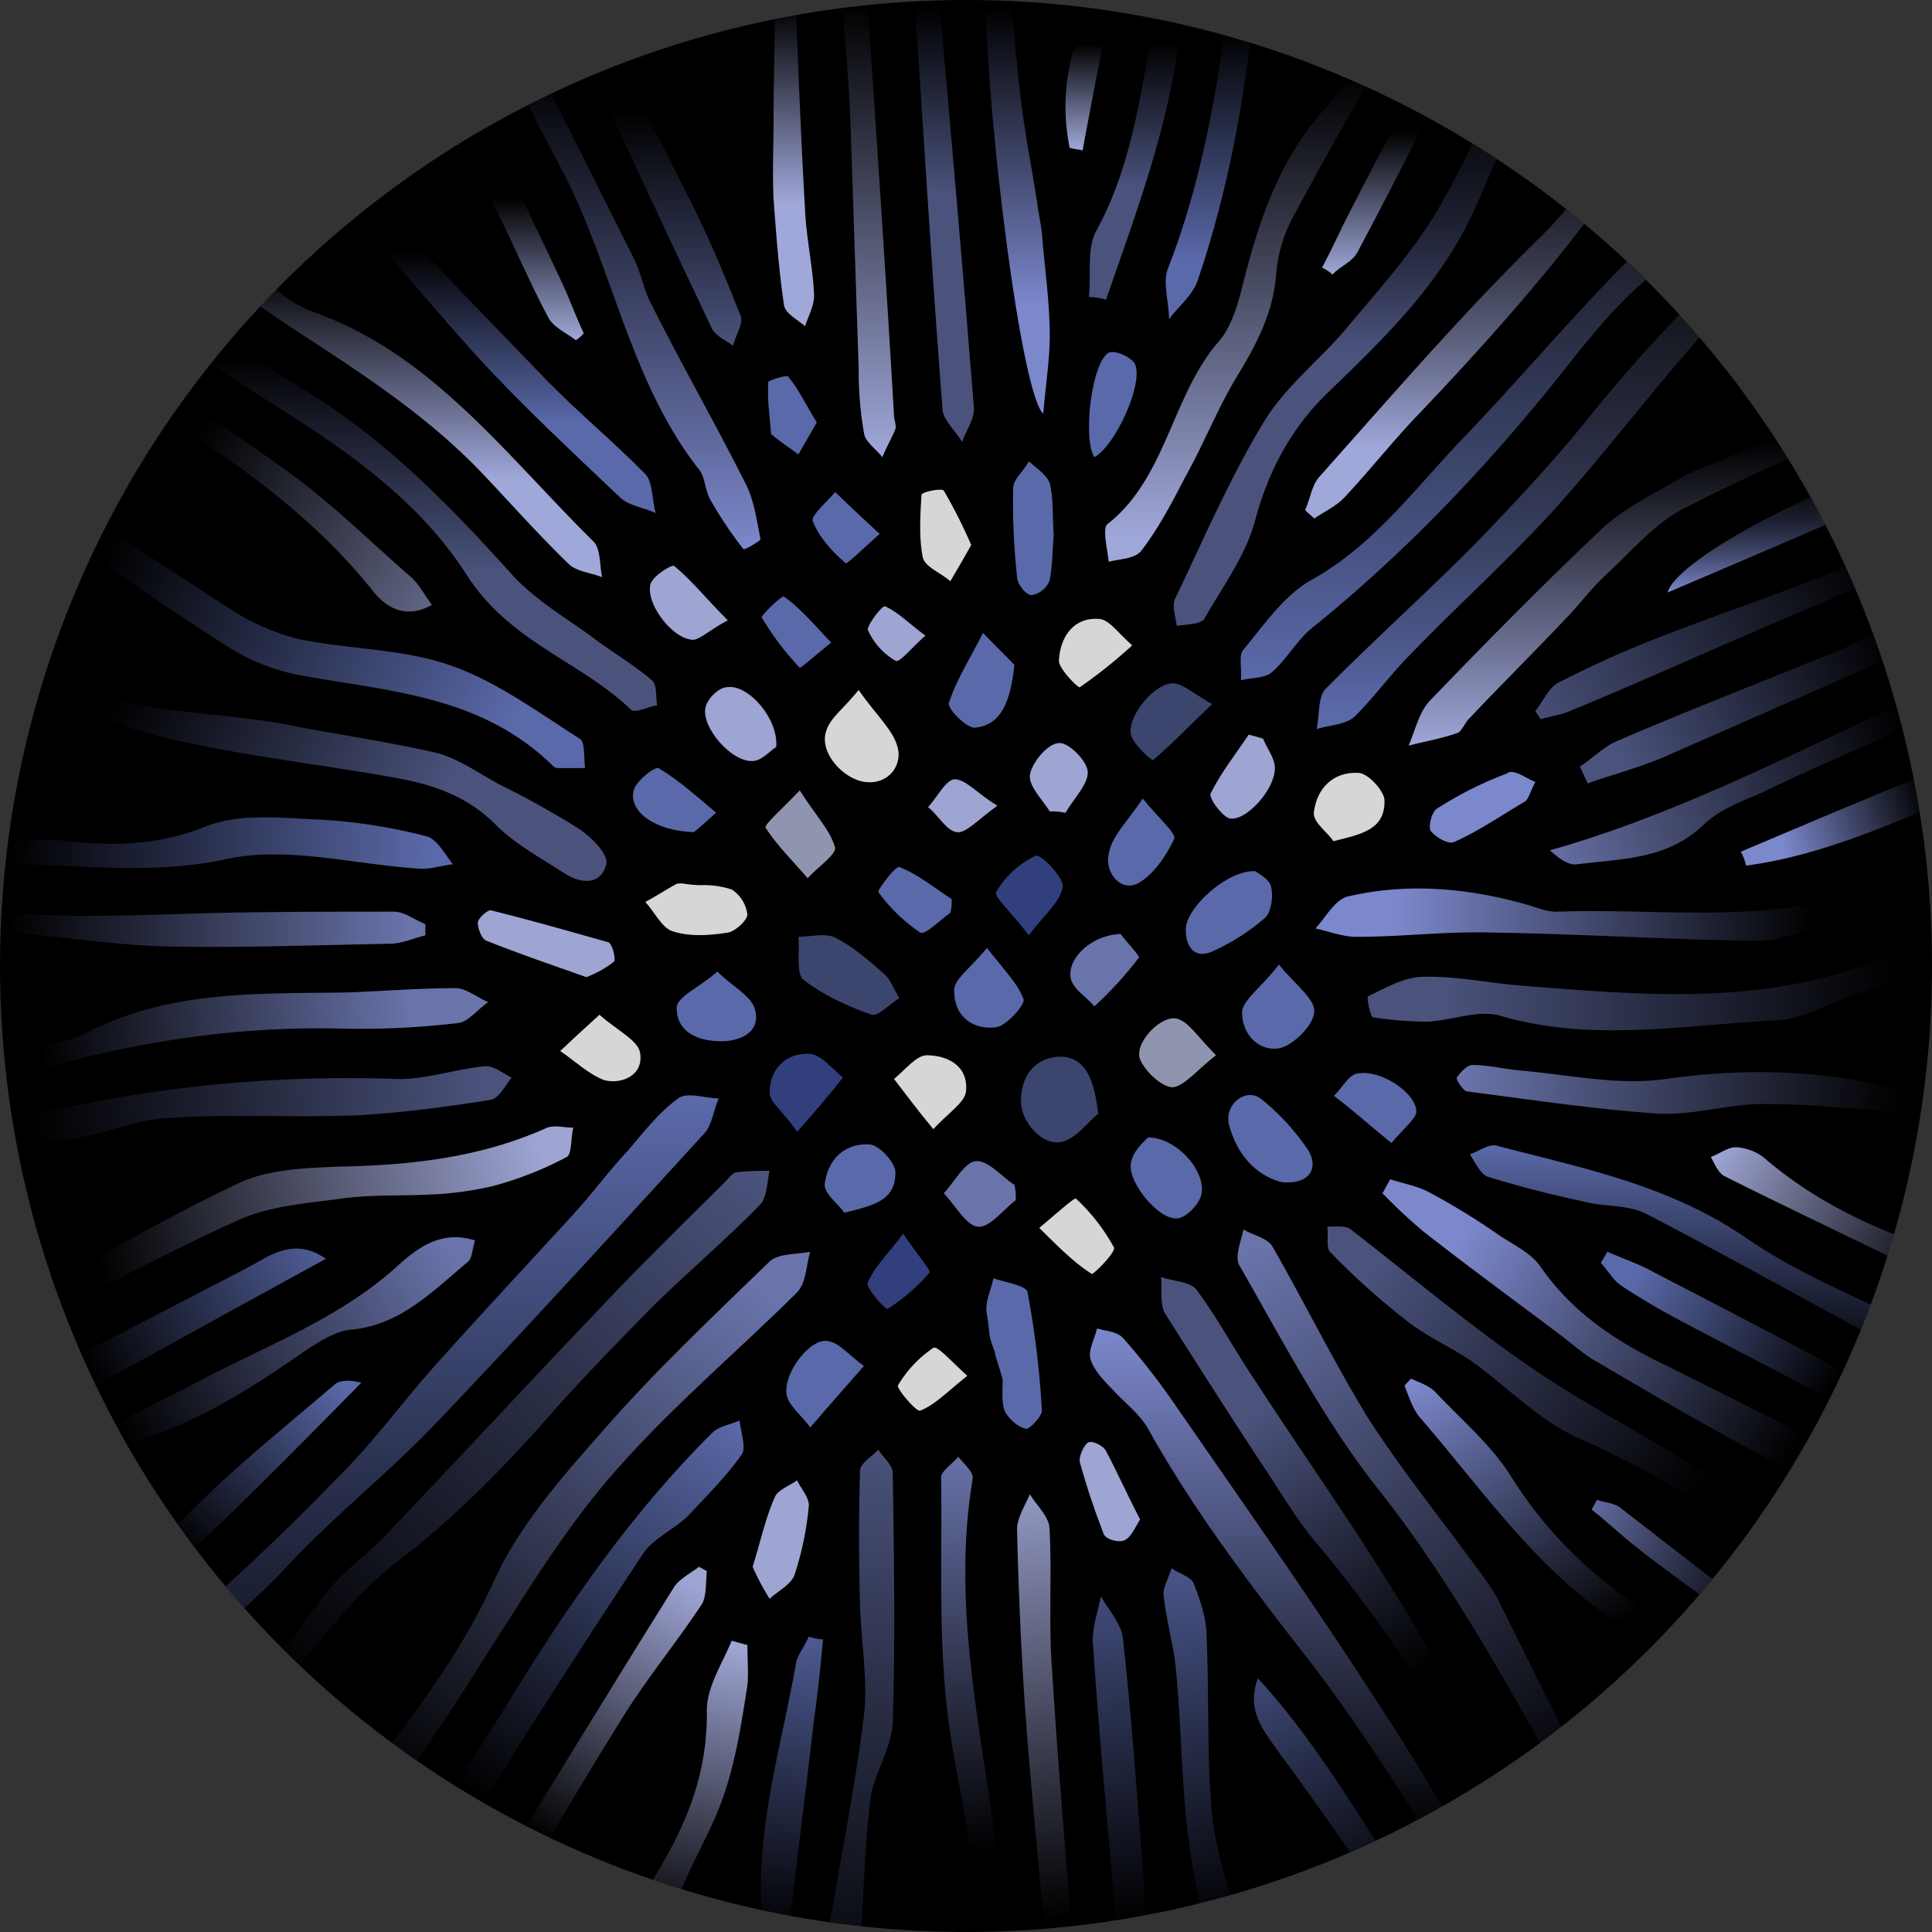 <svg id="Layer_1" data-name="Layer 1" xmlns="http://www.w3.org/2000/svg" xmlns:xlink="http://www.w3.org/1999/xlink" viewBox="0 0 450 450">
  <rect x="0" y="0" width="450" height="450" fill="#333333" stroke="none"/>
  <defs>
    <clipPath id="clip-path">
      <circle cx="225" cy="225" r="225" style="fill: none"/>
    </clipPath>
    <linearGradient id="linear-gradient" x1="44.98" y1="404.08" x2="45.98" y2="404.08" gradientTransform="matrix(-111, 120.75, 114.43, 105.19, -41069.68, -47664.27)" gradientUnits="userSpaceOnUse">
      <stop offset="0" stop-color="#4b537d"/>
      <stop offset="1" stop-color="#4b537d" stop-opacity="0"/>
    </linearGradient>
    <linearGradient id="linear-gradient-2" x1="44.73" y1="404.23" x2="45.73" y2="404.23" gradientTransform="matrix(0, 163.71, 166.46, 0, -67205.54, -7066.76)" gradientUnits="userSpaceOnUse">
      <stop offset="0" stop-color="#5a69a9"/>
      <stop offset="1" stop-color="#5a69a9" stop-opacity="0"/>
    </linearGradient>
    <linearGradient id="linear-gradient-3" x1="44.93" y1="403.95" x2="45.93" y2="403.95" gradientTransform="matrix(-87.75, 122.25, 101.6, 72.92, -36920.86, -34653.38)" gradientUnits="userSpaceOnUse">
      <stop offset="0.03" stop-color="#6a74ab"/>
      <stop offset="1" stop-color="#6a74ab" stop-opacity="0"/>
    </linearGradient>
    <linearGradient id="linear-gradient-4" x1="44.71" y1="404.2" x2="45.71" y2="404.2" gradientTransform="matrix(0, 157.14, 149.44, 0, -60038.35, -7025.14)" gradientUnits="userSpaceOnUse">
      <stop offset="0.23" stop-color="#101010"/>
      <stop offset="1" stop-color="#5a69a9"/>
    </linearGradient>
    <linearGradient id="linear-gradient-5" x1="44.69" y1="404.18" x2="45.69" y2="404.18" gradientTransform="matrix(0, 145.13, 142.38, 0, -57169.03, -6461.17)" gradientUnits="userSpaceOnUse">
      <stop offset="0" stop-color="#313131" stop-opacity="0"/>
      <stop offset="0.97" stop-color="#5a69a9"/>
    </linearGradient>
    <linearGradient id="linear-gradient-6" x1="44.64" y1="404.2" x2="45.64" y2="404.2" gradientTransform="matrix(0, 126.61, 152.13, 0, -61416.42, -5613.31)" gradientUnits="userSpaceOnUse">
      <stop offset="0.35" stop-color="#4b537d" stop-opacity="0"/>
      <stop offset="0.75" stop-color="#4b537d"/>
    </linearGradient>
    <linearGradient id="linear-gradient-7" x1="44.58" y1="404.35" x2="45.58" y2="404.35" gradientTransform="matrix(75, 126, 79.62, -47.4, -35245.73, 13839.79)" gradientUnits="userSpaceOnUse">
      <stop offset="0" stop-color="#6a74ab"/>
      <stop offset="1" stop-color="#6a74ab" stop-opacity="0"/>
    </linearGradient>
    <linearGradient id="linear-gradient-8" x1="44.13" y1="404.31" x2="45.13" y2="404.31" gradientTransform="matrix(38.25, 60, 39.68, -25.3, -17437.55, 7909.93)" xlink:href="#linear-gradient"/>
    <linearGradient id="linear-gradient-9" x1="44.68" y1="404.05" x2="45.68" y2="404.05" gradientTransform="matrix(0, 140.26, 99.23, 0, -39788.74, -5957.27)" gradientUnits="userSpaceOnUse">
      <stop offset="0" stop-color="#7c88cc"/>
      <stop offset="0.85" stop-color="#7c88cc" stop-opacity="0"/>
    </linearGradient>
    <linearGradient id="linear-gradient-10" x1="44.69" y1="404" x2="45.69" y2="404" gradientTransform="matrix(0, 144.48, 90.34, 0, -36177, -6455.32)" gradientUnits="userSpaceOnUse">
      <stop offset="0" stop-opacity="0"/>
      <stop offset="0.55" stop-color="#4b537d"/>
    </linearGradient>
    <linearGradient id="linear-gradient-11" x1="44.32" y1="404.58" x2="45.32" y2="404.58" gradientTransform="matrix(74.25, 54.75, 71.47, -96.93, -31886.52, 37084.49)" xlink:href="#linear-gradient"/>
    <linearGradient id="linear-gradient-12" x1="44.45" y1="404.52" x2="45.45" y2="404.52" gradientTransform="matrix(98.25, 48, 128.12, -262.24, -56163.44, 104103.18)" gradientUnits="userSpaceOnUse">
      <stop offset="0" stop-color="#4b537d" stop-opacity="0"/>
      <stop offset="0.72" stop-color="#4b537d"/>
    </linearGradient>
    <linearGradient id="linear-gradient-13" x1="44.61" y1="404.18" x2="45.61" y2="404.18" gradientTransform="matrix(0, 116.56, 139.63, 0, -56366.57, -5182.27)" gradientUnits="userSpaceOnUse">
      <stop offset="0.39" stop-color="#a0a8da" stop-opacity="0"/>
      <stop offset="0.81" stop-color="#a0a8da"/>
    </linearGradient>
    <linearGradient id="linear-gradient-14" x1="45.58" y1="404.39" x2="46.58" y2="404.39" gradientTransform="matrix(-93.75, -41.25, -78, 177.26, 35933.62, -69631.93)" xlink:href="#linear-gradient-2"/>
    <linearGradient id="linear-gradient-15" x1="45.32" y1="404.34" x2="46.32" y2="404.34" gradientTransform="matrix(-103.5, 24, 64.54, 278.34, -21279.28, -113362.24)" gradientUnits="userSpaceOnUse">
      <stop offset="0" stop-color="#9ea5d3"/>
      <stop offset="1" stop-color="#9ea5d3" stop-opacity="0"/>
    </linearGradient>
    <linearGradient id="linear-gradient-16" x1="44.49" y1="404.13" x2="45.49" y2="404.13" gradientTransform="matrix(0, 87.99, 121.04, 0, -48525.7, -3828.7)" gradientUnits="userSpaceOnUse">
      <stop offset="0.19" stop-color="#a0a8da" stop-opacity="0"/>
      <stop offset="1" stop-color="#a0a8da"/>
    </linearGradient>
    <linearGradient id="linear-gradient-17" x1="44.65" y1="403.87" x2="45.65" y2="403.87" gradientTransform="matrix(0, 129.87, 71.26, 0, -28487.88, -5798.18)" gradientUnits="userSpaceOnUse">
      <stop offset="0.13" stop-color="#a0a8da" stop-opacity="0"/>
      <stop offset="0.96" stop-color="#a0a8da"/>
    </linearGradient>
    <linearGradient id="linear-gradient-18" x1="44.54" y1="404.55" x2="45.54" y2="404.55" gradientTransform="matrix(97.5, 0, 0, -874.44, -4017.74, 353968.68)" gradientUnits="userSpaceOnUse">
      <stop offset="0" stop-color="#7c88cc"/>
      <stop offset="1" stop-color="#7c88cc" stop-opacity="0"/>
    </linearGradient>
    <linearGradient id="linear-gradient-19" x1="44.57" y1="404.56" x2="45.57" y2="404.56" gradientTransform="matrix(105, 0, 0, -728, -4344, 294753.62)" xlink:href="#linear-gradient"/>
    <linearGradient id="linear-gradient-20" x1="44.62" y1="404.08" x2="45.62" y2="404.08" gradientTransform="matrix(0, 117.86, 107.32, 0, -43265.66, -5256.95)" gradientUnits="userSpaceOnUse">
      <stop offset="0.48" stop-color="#5a69a9" stop-opacity="0"/>
      <stop offset="0.82" stop-color="#5a69a9"/>
    </linearGradient>
    <linearGradient id="linear-gradient-21" x1="44.33" y1="404.65" x2="45.33" y2="404.65" gradientTransform="matrix(79.5, 46.5, 73.13, -125.02, -32776.37, 48816.48)" xlink:href="#linear-gradient-18"/>
    <linearGradient id="linear-gradient-22" x1="44.26" y1="404.54" x2="45.26" y2="404.54" gradientTransform="matrix(48.75, 69.75, 76.83, -53.7, -32893.93, 18948.05)" gradientUnits="userSpaceOnUse">
      <stop offset="0" stop-color="#7c88cc"/>
      <stop offset="0.86" stop-color="#7c88cc" stop-opacity="0"/>
    </linearGradient>
    <linearGradient id="linear-gradient-23" x1="44.64" y1="403.81" x2="45.64" y2="403.81" gradientTransform="matrix(0, 126.66, 64.94, 0, -26078.18, -5653.18)" gradientUnits="userSpaceOnUse">
      <stop offset="0.12" stop-color="#7c88cc" stop-opacity="0"/>
      <stop offset="1" stop-color="#7c88cc"/>
    </linearGradient>
    <linearGradient id="linear-gradient-24" x1="44.62" y1="404.03" x2="45.62" y2="404.03" gradientTransform="matrix(0, 119.16, 96.34, 0, -38572.96, -5315.39)" gradientUnits="userSpaceOnUse">
      <stop offset="0" stop-opacity="0"/>
      <stop offset="0.86" stop-color="#a0a8da"/>
    </linearGradient>
    <linearGradient id="linear-gradient-25" x1="44.88" y1="403.62" x2="45.88" y2="403.62" gradientTransform="matrix(-59.25, 88.5, 61.33, 41.06, -21923.35, -20214.14)" xlink:href="#linear-gradient-2"/>
    <linearGradient id="linear-gradient-26" x1="45.2" y1="404.06" x2="46.2" y2="404.06" gradientTransform="matrix(-76.5, 42.75, 69.89, 125.07, -24676.58, -52175.5)" xlink:href="#linear-gradient-7"/>
    <linearGradient id="linear-gradient-27" x1="45.47" y1="404.4" x2="46.47" y2="404.4" gradientTransform="matrix(-87, 6.75, 35.53, 457.99, -10315.8, -185279.95)" xlink:href="#linear-gradient-7"/>
    <linearGradient id="linear-gradient-28" x1="45.41" y1="404.43" x2="46.41" y2="404.43" gradientTransform="matrix(-105, 3.75, 24.41, 683.54, -4991.55, -276363.06)" xlink:href="#linear-gradient"/>
    <linearGradient id="linear-gradient-29" x1="44.13" y1="404.08" x2="45.13" y2="404.08" gradientTransform="matrix(0, 51.43, 106.71, 0, -42722.37, -2002.57)" xlink:href="#linear-gradient-2"/>
    <linearGradient id="linear-gradient-30" x1="45.56" y1="404.39" x2="46.56" y2="404.39" gradientTransform="matrix(-94.5, -59.25, -76.2, 121.54, 35260.28, -46289.56)" gradientUnits="userSpaceOnUse">
      <stop offset="0" stop-color="#a0a8da"/>
      <stop offset="1" stop-color="#a0a8da" stop-opacity="0"/>
    </linearGradient>
    <linearGradient id="linear-gradient-31" x1="44.55" y1="404.55" x2="45.55" y2="404.55" gradientTransform="matrix(102.75, 2.25, 21.13, -965.14, -12786.49, 390601.55)" xlink:href="#linear-gradient-7"/>
    <linearGradient id="linear-gradient-32" x1="44.68" y1="402.18" x2="45.68" y2="402.18" gradientTransform="matrix(-7.13, 134.84, 18.41, 0.97, -6878.97, -6078.94)" xlink:href="#linear-gradient"/>
    <linearGradient id="linear-gradient-33" x1="45.47" y1="404.45" x2="46.47" y2="404.45" gradientTransform="matrix(-97.5, -1.5, -13.12, 852.54, 9839.9, -344541.17)" xlink:href="#linear-gradient-2"/>
    <linearGradient id="linear-gradient-34" x1="44.52" y1="400.53" x2="45.52" y2="400.53" gradientTransform="matrix(0.64, 94.21, 11.36, -0.08, -4352.45, -3824.24)" xlink:href="#linear-gradient-7"/>
    <linearGradient id="linear-gradient-35" x1="44.57" y1="400.84" x2="45.57" y2="400.84" gradientTransform="matrix(0, 104.87, 12.28, 0, -4719.97, -4672.53)" gradientUnits="userSpaceOnUse">
      <stop offset="0" stop-color="#a0a8da" stop-opacity="0"/>
      <stop offset="1" stop-color="#a0a8da"/>
    </linearGradient>
    <linearGradient id="linear-gradient-36" x1="44.96" y1="403.39" x2="45.96" y2="403.39" gradientTransform="matrix(-36.75, 39, 42.99, 40.51, -15613.35, -17776.53)" xlink:href="#linear-gradient-2"/>
    <linearGradient id="linear-gradient-37" x1="45.48" y1="404.46" x2="46.48" y2="404.46" gradientTransform="matrix(-93, 0, 0, 1112.67, 4324.51, -449814.03)" xlink:href="#linear-gradient-7"/>
    <linearGradient id="linear-gradient-38" x1="44.74" y1="404.86" x2="45.74" y2="404.86" gradientTransform="matrix(83.25, -36, -74.82, -173.02, 26919.71, 71826.08)" xlink:href="#linear-gradient"/>
    <linearGradient id="linear-gradient-39" x1="44.54" y1="401.87" x2="45.54" y2="401.87" gradientTransform="matrix(10.04, 106.93, 13.47, -1.27, -5623.48, -3912.05)" xlink:href="#linear-gradient-15"/>
    <linearGradient id="linear-gradient-40" x1="44.56" y1="401.23" x2="45.56" y2="401.23" gradientTransform="matrix(0, 101.3, 13.75, 0, -5296.51, -4511.82)" gradientUnits="userSpaceOnUse">
      <stop offset="0" stop-color="#4b537d" stop-opacity="0"/>
      <stop offset="0.43" stop-color="#4b537d"/>
    </linearGradient>
    <linearGradient id="linear-gradient-41" x1="44.79" y1="403.18" x2="45.79" y2="403.18" gradientTransform="matrix(-36, 58.5, 39.36, 24.22, -14094.83, -12015.63)" xlink:href="#linear-gradient-15"/>
    <linearGradient id="linear-gradient-42" x1="44.67" y1="404.77" x2="45.67" y2="404.77" gradientTransform="matrix(87, -27, -59.02, -190.17, 20359.76, 78379.66)" xlink:href="#linear-gradient-7"/>
    <linearGradient id="linear-gradient-43" x1="44.53" y1="401.49" x2="45.53" y2="401.49" gradientTransform="matrix(0, 94.81, 14.94, 0, -5760.79, -4219.61)" gradientUnits="userSpaceOnUse">
      <stop offset="0" stop-color="#7c88cc" stop-opacity="0"/>
      <stop offset="0.73" stop-color="#7c88cc"/>
    </linearGradient>
    <linearGradient id="linear-gradient-44" x1="44.52" y1="402.95" x2="45.52" y2="402.95" gradientTransform="matrix(13.01, 103.18, 22.03, -2.78, -9186.22, -3127.45)" xlink:href="#linear-gradient-2"/>
    <linearGradient id="linear-gradient-45" x1="44.68" y1="404.95" x2="45.68" y2="404.95" gradientTransform="matrix(62.25, -28.5, -56.26, -122.89, 20378.96, 51215.88)" xlink:href="#linear-gradient"/>
    <linearGradient id="linear-gradient-46" x1="44.43" y1="403.43" x2="45.43" y2="403.43" gradientTransform="matrix(0, 78.9, 41.89, 0, -16748.15, -3503.7)" gradientUnits="userSpaceOnUse">
      <stop offset="0.3" stop-color="#4b537d" stop-opacity="0"/>
      <stop offset="1" stop-color="#4b537d"/>
    </linearGradient>
    <linearGradient id="linear-gradient-47" x1="45.28" y1="403.95" x2="46.28" y2="403.95" gradientTransform="matrix(-60, 31.5, 54.18, 103.2, -19089.22, -42827.66)" xlink:href="#linear-gradient-2"/>
    <linearGradient id="linear-gradient-48" x1="43.84" y1="404.74" x2="44.84" y2="404.74" gradientTransform="matrix(46.5, 24.75, 40.92, -76.87, -18220.43, 30326.19)" xlink:href="#linear-gradient-2"/>
    <linearGradient id="linear-gradient-49" x1="43.96" y1="404.62" x2="44.96" y2="404.62" gradientTransform="matrix(51, 29.25, 36.39, -63.44, -16609.62, 24732.37)" xlink:href="#linear-gradient-18"/>
    <linearGradient id="linear-gradient-50" x1="44.42" y1="403.44" x2="45.42" y2="403.44" gradientTransform="matrix(0, 77.6, 42.38, 0, -16982.11, -3445.26)" gradientUnits="userSpaceOnUse">
      <stop offset="0.57" stop-color="#a0a8da" stop-opacity="0"/>
      <stop offset="1" stop-color="#a0a8da"/>
    </linearGradient>
    <linearGradient id="linear-gradient-51" x1="44.54" y1="403.64" x2="45.54" y2="403.64" gradientTransform="matrix(10.79, 106.18, 42.26, -4.3, -17286.03, -2651.94)" xlink:href="#linear-gradient-2"/>
    <linearGradient id="linear-gradient-52" x1="44.39" y1="399.81" x2="45.39" y2="399.81" gradientTransform="matrix(0, 74.35, 9.59, 0, -3647.98, -3299.16)" gradientUnits="userSpaceOnUse">
      <stop offset="0" stop-color="#a0a8da" stop-opacity="0"/>
      <stop offset="0.62" stop-color="#a0a8da"/>
    </linearGradient>
    <linearGradient id="linear-gradient-53" x1="44.38" y1="402.31" x2="45.38" y2="402.31" gradientTransform="matrix(0, 72.73, 20.59, 0, -8003.84, -3226.11)" gradientUnits="userSpaceOnUse">
      <stop offset="0.08" stop-color="#5a69a9" stop-opacity="0"/>
      <stop offset="0.81" stop-color="#5a69a9"/>
    </linearGradient>
    <linearGradient id="linear-gradient-54" x1="44.31" y1="404.37" x2="45.31" y2="404.37" gradientTransform="matrix(39.66, 78.75, 56.88, -28.65, -24475.21, 8461.67)" xlink:href="#linear-gradient-2"/>
    <linearGradient id="linear-gradient-55" x1="44.49" y1="402.47" x2="45.49" y2="402.47" gradientTransform="matrix(-14.02, 67.18, 28.34, 5.92, -10612.9, -4988.41)" xlink:href="#linear-gradient-15"/>
    <linearGradient id="linear-gradient-56" x1="44.34" y1="402.42" x2="45.34" y2="402.42" gradientTransform="matrix(0, 68.18, 21.65, 0, -8446.47, -3021.56)" gradientUnits="userSpaceOnUse">
      <stop offset="0.12" stop-color="#4b537d" stop-opacity="0"/>
      <stop offset="0.62" stop-color="#4b537d"/>
    </linearGradient>
    <linearGradient id="linear-gradient-57" x1="44.49" y1="401.4" x2="45.49" y2="401.4" gradientTransform="matrix(-7.51, 79.93, 16.99, 1.6, -6298.19, -3828.09)" xlink:href="#linear-gradient-2"/>
    <linearGradient id="linear-gradient-58" x1="44.28" y1="403.3" x2="45.28" y2="403.3" gradientTransform="matrix(0, 62.34, 37.5, 0, -14797.07, -2758.57)" gradientUnits="userSpaceOnUse">
      <stop offset="0.46" stop-color="#a0a8da" stop-opacity="0"/>
      <stop offset="1" stop-color="#a0a8da"/>
    </linearGradient>
    <linearGradient id="linear-gradient-59" x1="43.61" y1="403.76" x2="44.61" y2="403.76" gradientTransform="matrix(0, 32.47, 60.67, 0, -24077.53, -1310.52)" gradientUnits="userSpaceOnUse">
      <stop offset="0" stop-opacity="0"/>
      <stop offset="1" stop-color="#7c88cc"/>
    </linearGradient>
    <linearGradient id="linear-gradient-60" x1="43.96" y1="404.66" x2="44.96" y2="404.66" gradientTransform="matrix(51, 30, 51.14, -86.93, -22535.53, 34125.71)" xlink:href="#linear-gradient-15"/>
    <linearGradient id="linear-gradient-61" x1="44.16" y1="405.35" x2="45.16" y2="405.35" gradientTransform="matrix(33.75, -10.5, -21.36, -68.67, 7582.27, 28493.94)" xlink:href="#linear-gradient-18"/>
    <linearGradient id="linear-gradient-62" x1="43.65" y1="400.16" x2="44.65" y2="400.16" gradientTransform="matrix(0, 33.44, 10.38, 0, -3899.35, -1458.25)" gradientUnits="userSpaceOnUse">
      <stop offset="0.26" stop-color="#a0a8da" stop-opacity="0"/>
      <stop offset="1" stop-color="#a0a8da"/>
    </linearGradient>
  </defs>
  <title>chanterelle-logo</title>
  <g style="clip-path: url(#clip-path)">
    <g id="Group">
      <g id="Ellipse_2" data-name="Ellipse 2">
        <circle cx="225" cy="225" r="225"/>
      </g>
      <g id="Vector">
        <path d="M11.59,449.67c10.67-12,21.65-23.38,32-35.71,11.28-14,21.34-28.57,32.32-42.86,4-5.19,9.45-8.77,14-13.64,16.77-17.53,33.23-35.39,50-52.92,9.45-10.06,19.51-19.81,29.27-29.55.61-.65,1.53-1.95,2.44-1.95a59.88,59.88,0,0,1,7.62-.32c-.61,2.92-.61,6.49-2.44,8.12-7.93,8.12-16.77,15.58-25,23.7-7.32,7.47-14.63,14.94-21.65,22.73-11.59,13.31-23.48,25.65-37.5,36.36-11.28,8.77-20.12,21.1-29.57,32.47-13.41,15.58-26.22,31.17-39.33,47.08a46.59,46.59,0,0,0-4.27,6.49Z" style="fill: url(#linear-gradient)"/>
      </g>
      <g id="Vector_2" data-name="Vector 2">
        <path d="M.91,412.34c13.72-11,27.74-21.75,41.16-33.44,12.5-11,24.7-22.4,36.28-34.42,7.93-7.79,14.63-16.88,22-25.32,10.67-12,21.65-23.7,32.62-35.71,4.57-4.87,8.54-10.39,13.11-15.26,3.66-4.22,7.32-9.09,11.89-12.34,2.13-1.62,6.4,0,9.45,0-1.22,2.6-1.53,6.17-3.35,8.12C143,287,122,310.07,100.61,332.47c-10.67,11-22.87,20.78-33.23,31.82a157.35,157.35,0,0,1-30.79,25.65c-10.37,6.82-19.51,16.23-29.27,24.35-1.83,1.62-4,2.92-6.1,4.54A46.31,46.31,0,0,1,.91,412.34Z" style="fill: url(#linear-gradient-2)"/>
      </g>
      <g id="Vector_3" data-name="Vector 3">
        <path d="M57.32,449.67l27.44-35.06C96,400,107,385.71,114.94,368.51c5.79-13,15.85-24.35,25.3-35.06,12.2-14,25.61-26.62,39-39.61,2.13-1.95,6.1-1.62,9.45-2.27-.91,3.25-.91,7.14-3,9.42-13.41,13.31-28,25.65-40.55,39.61-10.06,11-18.6,24-26.83,37C106.1,396.43,95.12,416.23,78,431.17c-5.79,5.19-9.76,12.34-14.33,18.51Z" style="fill: url(#linear-gradient-3)"/>
      </g>
      <g id="Vector_4" data-name="Vector 4">
        <path d="M438.41,1.62c-14,24.68-32.62,44.81-54,62.66-7.93,6.49-14.63,14.94-21,23.05C346,109.09,327.13,128.9,305.79,146.1c-3.66,2.92-6.1,7.47-9.45,10.39-1.83,1.62-4.88,1.3-7.32,1.95.3-2.6-.61-5.84.61-7.14,4.88-5.84,9.45-12.66,15.85-16.23,14-7.79,23.48-20.45,34.15-31.82,19.51-20.13,36.89-42.53,59.15-60.39C412.2,32.47,421,15.58,432,1.3A44.36,44.36,0,0,0,438.41,1.62Z" style="fill: url(#linear-gradient-4)"/>
      </g>
      <g id="Vector_5" data-name="Vector 5">
        <path d="M449.09,30.84c-14.94,12.66-30.79,24-44.21,38-15.24,15.58-28.35,33.77-43,50-10.67,11.69-22.26,22.08-33.23,33.44-4.57,4.55-8.54,10.06-13.11,14.61-2.13,1.95-5.79,1.95-8.84,2.92.61-3.25.3-7.79,2.13-9.42C320.12,149,332,138.31,343,127.27c8.84-9.09,17.68-18.51,25.91-28.57a350.49,350.49,0,0,1,77.74-72.08c.91-.65,1.52-1.3,2.44-1.95Z" style="fill: url(#linear-gradient-5)"/>
      </g>
      <g id="Vector_6" data-name="Vector 6">
        <path d="M.91,39C11,47.4,20.73,56.49,31.4,64.29,44.82,74,58.54,83.12,72.56,91.88c17.68,11,32.32,26,46.34,41.56,5.18,5.84,12.2,10.06,18.6,14.61,4.57,3.57,9.76,6.49,14.33,10.39,1.22,1,.91,3.9,1.22,5.84-2.13.32-5.18,1.95-6.1,1-11.89-11.36-28-15.58-38.11-31.17C97.26,115.91,79.27,103.9,61.59,92.86,39.94,79.22,18.9,64.93,1.22,45.78A53.51,53.51,0,0,1,.91,39Z" style="fill: url(#linear-gradient-6)"/>
      </g>
      <g id="Vector_7" data-name="Vector 7">
        <path d="M383.54,449.68c-21-34.41-37.8-71.75-63.11-103.57-12.2-15.58-21.65-33.77-31.71-51.3-1.22-1.95.3-5.52.91-8.44,2.13,1.3,5.49,1.95,6.71,3.9,7.62,13.31,14.33,26.95,22.26,39.94,7.93,12.34,17.38,24,25.91,35.71a65.88,65.88,0,0,1,4,5.84c8.54,16.88,16.77,34.42,25.91,51,4.88,9.42,11.28,17.86,17.07,26.62A67.39,67.39,0,0,1,383.54,449.68Z" style="fill: url(#linear-gradient-7)"/>
      </g>
      <g id="Vector_8" data-name="Vector 8">
        <path d="M365.24,449.68c-18.6-31.17-35.67-63.31-59.15-90.91-4.27-5.19-7.93-11.36-11.59-16.88-7.93-12-15.55-24-23.17-36-1.22-2.27-.61-5.84-.91-8.44,2.74,1,6.71,1,8.23,2.92,4.88,6.49,8.84,14,13.41,20.78,11.59,17.86,24.09,35.39,35.06,53.57,15.24,25,29.57,50.32,44.21,75.33A38.3,38.3,0,0,0,365.24,449.68Z" style="fill: url(#linear-gradient-8)"/>
      </g>
      <g id="Vector_9" data-name="Vector 9">
        <path d="M347,449.68c-14-21.1-26.83-43.18-42.38-63.31-13.41-17.21-26.52-34.42-37.2-53.57-1.83-3.25-5.18-5.84-7.93-8.77-2.13-2.27-4.57-4.55-5.49-7.47-.61-1.95.91-4.55,1.52-7.14,2.13.65,4.57.65,6.1,2.27A162.62,162.62,0,0,1,272.87,326C289,349.35,305.49,372.73,321,396.75c11.28,17.21,21.34,35.06,32,52.92Z" style="fill: url(#linear-gradient-9)"/>
      </g>
      <g id="Vector_10" data-name="Vector 10">
        <path d="M363.72,1.62C357,16.88,350.61,32.47,343.9,47.73,336,65.91,322.26,78.9,308.84,91.88c-8.23,8.12-13.41,17.86-16.46,29.22-2.13,8.12-7.62,15.58-11.89,23.05-.91,1.3-4.27,1.3-6.4,1.62-.3-2.27-1.22-4.87-.3-6.49,6.71-14,12.8-28.25,20.73-41.23C299.7,89.61,307.93,83.44,314,76c7.62-9.09,15.55-17.86,21.34-27.92,8.54-14.94,14.94-31.17,22.26-46.75A38.4,38.4,0,0,0,363.72,1.62Z" style="fill: url(#linear-gradient-10)"/>
      </g>
      <g id="Vector_11" data-name="Vector 11">
        <path d="M449.09,392.86c-11.28-9.42-22.87-18.51-34.15-28.25a189.46,189.46,0,0,0-46.34-29.22c-9.45-3.9-17.07-12-25.61-18.18-5.18-3.57-10.67-5.84-15.55-9.74a172.52,172.52,0,0,1-17.68-15.91c-.91-1-.3-3.9-.61-5.84,1.83,0,4.27-.32,5.49.65,13.41,10.39,26.52,21.43,40.55,31.17,11.59,8.12,24.09,14.61,36.28,22.08,14.33,8.44,28,17.86,39,31.49,4.88,6.17,12.5,10.07,18.6,14.94Z" style="fill: url(#linear-gradient-11)"/>
      </g>
      <g id="Vector_12" data-name="Vector 12">
        <path d="M.91,152.6c4,1.62,8.54,2.27,12.2,4.55,17.07,9.74,36,8.12,54,11.69,11.59,2.27,23.17,3.9,34.45,6.49,5.18,1.3,10.06,4.87,14.94,7.47a211.54,211.54,0,0,1,18.6,10.39c2.74,1.95,6.71,5.84,6.1,8.12-1.22,4.87-5.79,4.55-9.45,2.27-5.49-3.57-11.59-6.82-16.16-11.36-6.71-6.82-14.63-9.42-23.17-11-18-3.25-36.28-5.19-54-9.42-12.8-2.92-25-8.44-37.5-13Z" style="fill: url(#linear-gradient-12)"/>
      </g>
      <g id="Vector_13" data-name="Vector 13">
        <path d="M.91,17.86C22.26,34.74,43.6,51.3,65.24,68.18a28.11,28.11,0,0,0,7.93,4.55C100.61,82.47,118,106.17,138.11,126c1.83,1.62,1.52,5.52,2.13,8.44-2.44-1-5.79-1.3-7.62-2.92-6.71-6.49-13.11-13.64-19.51-20.45C100,97.08,84.76,87.34,68.9,76.95,47,62.66,26.83,45.13,6.1,28.9A67.7,67.7,0,0,1,.61,24.35,46.31,46.31,0,0,0,.91,17.86Z" style="fill: url(#linear-gradient-13)"/>
      </g>
      <g id="Vector_14" data-name="Vector 14">
        <path d="M.91,107.14C18.6,118.83,36,130.52,53.66,141.88A54,54,0,0,0,68.9,148.7c11.89,2.6,24.39,2.27,35.67,6.17,10.67,3.57,20.73,11,30.49,17.21,1.22.65.91,4.55,1.22,6.82h-6.4a1.56,1.56,0,0,1-1.22-.65c-17.07-16.56-38.72-17.21-59.45-21.1A48.84,48.84,0,0,1,53.66,151c-11.28-7.14-22.26-14.61-33.23-22.4C13.72,123.7,7.32,118.51.61,113.64A46.31,46.31,0,0,0,.91,107.14Z" style="fill: url(#linear-gradient-14)"/>
      </g>
      <g id="Vector_15" data-name="Vector 15">
        <path d="M.91,305.2c18-10.06,36-20.78,54.57-29.55,6.71-3.25,15.24-3.57,22.87-3.9,16.77-.32,33.23-1.95,49.09-9.09,1.83-.65,4,0,6.1,0-.61,2.27-.3,6.17-1.52,6.82a81.41,81.41,0,0,1-17.38,6.82,78.51,78.51,0,0,1-14.94,1.95c-7,.32-14,0-20.73,1-7.62,1-15.55,1.62-22.56,4.55C37.5,292.21,19.51,302.27.91,311.69Z" style="fill: url(#linear-gradient-15)"/>
      </g>
      <g id="Vector_16" data-name="Vector 16">
        <path d="M449.09,92.53c-18.9,8.44-38.11,16.23-56.4,25.65-7.32,3.57-13.11,10.71-19.21,16.23-2.74,2.6-5.18,5.84-7.93,8.77-7.62,8.12-15.55,15.91-23.17,24-1.22,1-1.83,3.25-3,3.57-3.66,1.3-7.62,1.95-11.28,2.92,1.52-3.57,2.44-7.79,4.88-10.39,13.11-13.64,26.22-26.95,39.94-39.94,5.49-5.19,12.5-8.44,19.21-12.34,2.74-1.62,6.1-2.6,9.15-3.9,15.85-7.14,32-14.29,47.87-21.43Z" style="fill: url(#linear-gradient-16)"/>
      </g>
      <g id="Vector_17" data-name="Vector 17">
        <path d="M328.66,1.62c-9.15,15.91-18.29,31.82-26.83,47.73a34,34,0,0,0-4.57,14.29c-.61,8.77-4.27,15.91-8.54,23.05-4.88,7.79-8.23,16.56-12.8,24.68-3,5.84-6.1,11.69-10.06,16.88-1.52,1.95-5.18,1.95-7.62,2.6-.3-2.92-1.52-7.79-.3-8.77,13.72-10.71,14.94-29.87,25.91-42.53,4-4.55,5.18-12,7-18.51,3.66-13.31,8.54-25.65,18-36,6.1-6.49,9.45-15.91,14-24A16.79,16.79,0,0,0,328.66,1.62Z" style="fill: url(#linear-gradient-17)"/>
      </g>
      <g id="Vector_18" data-name="Vector 18">
        <path d="M449.08,209.42l-22.87,5.84c-5.79,1.3-11.28,3.9-17.07,3.9-20.43-.32-40.85-1.62-61.59-1.95-10.67-.32-21,1-31.71,1-3,0-6.4-1.3-9.45-1.95,2.44-2.6,4.57-6.82,7.62-7.47,14-3.25,28-1.95,41.77,1.95,2.13.65,4.57,1.62,6.71,1.62,26.52-1,53.35,3.9,78.66-7.79,2.13-1,4.88-1,7.32-1.3A20.15,20.15,0,0,1,449.08,209.42Z" style="fill: url(#linear-gradient-18)"/>
      </g>
      <g id="Vector_19" data-name="Vector 19">
        <path d="M449.09,227.27c-5.49,1.3-11,2.6-16.46,4.22-6.4,1.95-12.5,5.84-18.6,6.17-21.34,1-43,5.19-64.33-1-5.18-1.62-11.28,1-17.07,1.3a85,85,0,0,1-12.8-1c-.61,0-1.52-4.55-1.22-4.87,4-1.95,7.93-4.22,12.2-4.55,7.62-.32,15.24,1.3,22.56,1.95,29,2.27,58.23,5.19,86.28-6.82,3-1.3,6.4-1.3,9.76-1.62A39.67,39.67,0,0,0,449.09,227.27Z" style="fill: url(#linear-gradient-19)"/>
      </g>
      <g id="Vector_20" data-name="Vector 20">
        <path d="M52.74,1.62c9.76,13,18.9,26.62,29.57,39,14.33,16.56,29.88,32.14,45.12,48.05,7.32,7.47,15.55,14.29,22.87,21.75,1.83,1.95,1.52,6.17,2.44,9.09-2.74-1.3-6.1-1.62-8.23-3.57-11.59-11-23.17-21.75-33.84-33.44C96,66.23,82.32,49.35,68.6,32.47,60.37,22.4,53,12,45.43,1.62Z" style="fill: url(#linear-gradient-20)"/>
      </g>
      <g id="Vector_21" data-name="Vector 21">
        <path d="M449.09,355.52c-10.67-4.22-21.65-7.79-32-13C401.83,334.74,386.89,326,372,317.21c-3-1.62-5.79-4.22-8.84-6.49-10.37-7.79-21-15.58-31.4-23.7a124.78,124.78,0,0,1-9.76-9.09c.61-1,1.22-2.27,1.83-3.25,3,1,6.71,1.62,9.45,3.25a162,162,0,0,1,15.85,9.74c3.35,2.27,7.62,4.22,9.76,7.47,7,10.07,16.46,16.56,26.83,21.75,21,10.39,42.07,21.1,63.11,31.82A53.5,53.5,0,0,1,449.09,355.52Z" style="fill: url(#linear-gradient-21)"/>
      </g>
      <g id="Vector_22" data-name="Vector 22">
        <path d="M449.09,431.82c-10.37-7.14-21.34-13.64-31.4-21.43C404,400,391.77,387.66,377.74,378.57c-19.51-12.34-32.32-31.49-47.26-48.7-1.52-1.95-2.44-4.87-3.35-7.14l1.52-1.62c2.13,1,4.27,1.62,5.79,3.25,6.1,6.49,13.11,12.34,17.68,19.81a97.35,97.35,0,0,0,24.39,26.3c24.09,18.18,48.17,36.69,72.26,54.87A46.32,46.32,0,0,1,449.09,431.82Z" style="fill: url(#linear-gradient-22)"/>
      </g>
      <g id="Vector_23" data-name="Vector 23">
        <path d="M118.29,1.62l29.27,58.44c1.83,3.57,2.44,7.79,4.27,11,7,14,14.63,27.27,21.65,41.23,2.13,3.9,2.74,8.77,3.66,13.31,0,.32-3.66,2.6-4,2.27a90.94,90.94,0,0,1-7.62-11.36c-1.22-1.95-1.22-4.87-2.44-6.82-16.77-21.1-20.43-48.7-33.23-72.08C123.48,26,118,13.31,112.19,1.3A38.39,38.39,0,0,0,118.29,1.62Z" style="fill: url(#linear-gradient-23)"/>
      </g>
      <g id="Vector_24" data-name="Vector 24">
        <path d="M400.3,1.62c-17.07,36-42.07,65.58-68.9,93.83-6.4,6.49-12.2,14-18.29,20.45-1.83,1.95-4.57,3.25-7,4.87-.61-.65-1.52-1.3-2.13-1.95,1.22-2.6,1.52-5.84,3.35-7.79,17.07-19.16,33.84-38.64,52.13-56.49,11-10.71,16.77-24.68,25-37.34,3.35-5.19,6.1-10.39,9.45-15.58Z" style="fill: url(#linear-gradient-24)"/>
      </g>
      <g id="Vector_25" data-name="Vector 25">
        <path d="M90.85,449.68c5.49-20.45,17.38-36.69,28-53.9,13.72-22.4,28.66-43.83,47-62,1.52-1.62,4.27-1.95,6.4-2.92.3,2.6,1.52,6.17.61,7.79-3.66,5.19-7.93,9.42-12.2,14-3.35,3.57-8.54,5.52-11,9.42q-22.87,34.58-44.82,70.13c-3.35,5.19-5.18,11.69-7.62,17.53Z" style="fill: url(#linear-gradient-25)"/>
      </g>
      <g id="Vector_26" data-name="Vector 26">
        <path d="M.91,349c13.72-12.66,30.18-19.16,46-27.6,15.55-8.12,32-14.29,45.43-26.3,4.57-4.22,10.37-8.77,18.29-6.17-.61,1.95-.61,3.9-1.52,4.87-8.23,6.82-15.85,14.93-27.44,15.91-3.35.32-7,2.6-10.06,4.55-11.59,8.12-23.17,15.58-36.89,20.45-12.2,4.55-22.87,13.64-34.15,20.78A46.31,46.31,0,0,0,.91,349Z" style="fill: url(#linear-gradient-26)"/>
      </g>
      <g id="Vector_27" data-name="Vector 27">
        <path d="M.91,245.13c6.4-1.3,13.41-1.62,19.21-4.55,19.51-10.06,40.24-9.09,61-9.42,8.23-.32,16.77-1,25-1,2.44,0,5.18,2.27,7.62,3.25-2.44,1.62-4.57,4.55-7,4.87a194.14,194.14,0,0,1-27.44,1.3c-26.83-.65-53,3.9-78.35,12Z" style="fill: url(#linear-gradient-27)"/>
      </g>
      <g id="Vector_28" data-name="Vector 28">
        <path d="M.91,261.36A317.67,317.67,0,0,1,91.77,251.3c7,.32,14-2.27,21-2.92,2.13-.32,4.27,1.62,6.4,2.6-1.52,1.95-3,4.87-4.88,5.19-10.06,1.62-20.12,2.92-30.18,3.57-14.94.65-29.88-.32-44.82.65-7.32.32-14.63,3.57-22.26,4.87-5.49,1-11,1-16.46,1.3A31.61,31.61,0,0,0,.91,261.36Z" style="fill: url(#linear-gradient-28)"/>
      </g>
      <g id="Vector_29" data-name="Vector 29">
        <path d="M449.09,318.18c-22-11.69-43.6-24-65.55-35.39-4.27-2.27-9.76-1.62-14.63-2.92-7.62-1.62-15.24-3.57-22.56-5.84-1.52-.65-2.74-3.25-4-5.19,2.13-.65,4.57-2.6,6.4-1.95,19.82,5.19,39.94,9.09,57.93,21.43,13.11,9.09,28,14.61,42.07,21.75A72.23,72.23,0,0,1,449.09,318.18Z" style="fill: url(#linear-gradient-29)"/>
      </g>
      <g id="Vector_30" data-name="Vector 30">
        <path d="M.91,64.93c21.65,14.61,43.29,28.57,64.63,43.83,10.67,7.47,20.12,16.88,30.18,25.65,1.83,1.62,3,3.9,4.88,6.49-6.4,3.57-11,.32-14-3.57C63.11,108.12,29.88,93.83,1.22,72.73A63.88,63.88,0,0,1,.91,64.93Z" style="fill: url(#linear-gradient-30)"/>
      </g>
      <g id="Vector_31" data-name="Vector 31">
        <path d="M449.08,259.74c-12.8-1-25.61-2.6-38.41-2.6-7.93,0-16.16,2.6-24.09,2.27-14.94-1-29.88-3.25-44.82-5.19-.91,0-2.74-2.92-2.44-3.25.91-1.3,2.44-2.92,3.66-2.92,3.66,0,7.62,1,11.28,1.3,11.28,1,22.87,3.57,33.84,1.95,20.73-2.92,40.85-1.95,60.67,4.22A16.87,16.87,0,0,1,449.08,259.74Z" style="fill: url(#linear-gradient-31)"/>
      </g>
      <g id="Vector_32" data-name="Vector 32">
        <path d="M193,449.67c2.74-16.56,6.1-33.12,8.23-50,.91-8.44-.61-16.88-.91-25.65-.3-10.39-.3-21.1,0-31.49,0-1.62,2.74-3.25,4.27-4.87,1.22,1.95,3.35,3.57,3.35,5.52.3,19.48.61,39,0,58.12-.3,5.84-4.27,11.69-5.18,17.53-1.22,10.06-1.52,20.45-2.13,30.52A59.88,59.88,0,0,1,193,449.67Z" style="fill: url(#linear-gradient-32)"/>
      </g>
      <g id="Vector_33" data-name="Vector 33">
        <path d="M.91,196.43c4.57-.32,9.15-1.3,13.41-.65,11.28,1.3,22.26,1.3,33.54-3.25,7.93-3.25,18-1.95,26.83-1.62a126.5,126.5,0,0,1,24.7,3.9c2.44.65,4.27,4.22,6.1,6.49-2.74.32-5.49,1.3-8.23,1-14.94-1-30.18-5.19-44.21-2.27-17.68,3.9-34.76,1.3-52.13,1.3Z" style="fill: url(#linear-gradient-33)"/>
      </g>
      <g id="Vector_34" data-name="Vector 34">
        <path d="M226.52,449.68c1.22-14.94-2.44-29.22-4.88-43.83-3.35-20.13-2.13-41.23-2.44-61.69,0-1.62,2.74-3.25,4-4.87,1.22,1.62,3.66,3.57,3.35,5.19-4.88,29.22,1.83,57.47,5.49,85.71.91,6.49.3,13,.3,19.48Z" style="fill: url(#linear-gradient-34)"/>
      </g>
      <g id="Vector_35" data-name="Vector 35">
        <path d="M202.13,1.62c2.13,31.82,4.27,63.31,6.1,95.13,0,1,.61,2.27.3,3.25-.91,2.27-2.13,4.22-3,6.49-1.52-1.95-4-3.57-4.27-5.52A83.48,83.48,0,0,1,200,85.71c-.61-18.18-1.22-36.69-1.83-54.87-.3-9.74-1.22-19.48-1.83-28.9A32.9,32.9,0,0,1,202.13,1.62Z" style="fill: url(#linear-gradient-35)"/>
      </g>
      <g id="Vector_36" data-name="Vector 36">
        <path d="M.91,391.23c6.71-5.52,13.72-10.39,19.82-16.23,10.37-9.42,20.12-19.81,30.18-29.22,8.84-8.12,18-15.58,27.13-23.38,1.22-1,3.66-1,6.1-.32C57.62,349,31.4,376,.61,397.4A39.67,39.67,0,0,0,.91,391.23Z" style="fill: url(#linear-gradient-36)"/>
      </g>
      <g id="Vector_37" data-name="Vector 37">
        <path d="M.91,212.66c6.1.32,12.2.65,18.29.65,10.06,0,20.12-.32,30.18-.65,14-.32,28.35-.32,42.38-.32,2.44,0,4.88,1.95,7.32,2.92v2.6c-2.74.65-5.49,1.95-8.23,1.95-17.07.32-34.45,1-51.52.65-12.8-.32-25.61-2.27-38.41-3.57Z" style="fill: url(#linear-gradient-37)"/>
      </g>
      <g id="Vector_38" data-name="Vector 38">
        <path d="M449.09,129.87c-19.82,8.44-39.94,16.88-59.76,25.65-8.23,3.57-16.46,7.14-24.39,10.39-1.83.65-4,1-6.1,1.62-.3-.65-.91-1.3-1.22-1.95,1.83-2.27,3-5.19,5.18-6.49,7-3.57,14-6.82,21.34-9.74,13.11-5.19,26.52-9.74,39.94-14.94,8.54-3.25,16.77-7.14,25.31-11A46.3,46.3,0,0,0,449.09,129.87Z" style="fill: url(#linear-gradient-38)"/>
      </g>
      <g id="Vector_39" data-name="Vector 39">
        <path d="M243.29,449.68c-1.52-17.53-3.35-34.74-4.57-52.27-.91-13.64-1.52-27.6-1.83-41.23,0-2.6,1.83-5.52,3-8.12,1.52,2.6,4.57,5.19,4.57,8.12.61,11-.3,22.08.61,33.12,1.22,20.13,3,40.26,4.57,60.39Z" style="fill: url(#linear-gradient-39)"/>
      </g>
      <g id="Vector_40" data-name="Vector 40">
        <path d="M218.9,1.62c2.74,31.17,5.49,62.34,7.93,93.18.3,2.6-1.83,5.52-2.74,8.12-1.52-2.6-4.57-5.19-4.57-7.79-2.44-31.17-4.27-62.34-6.4-93.51Z" style="fill: url(#linear-gradient-40)"/>
      </g>
      <g id="Vector_41" data-name="Vector 41">
        <path d="M107.62,449.68c16.46-26.62,32.62-53.25,49.09-79.55,1.22-2.27,4-3.57,6.1-5.19l1.83,1c-.3,2.6,0,5.84-1.22,7.79-5.79,8.77-12.5,16.88-18,25.65-10.37,16.56-20.12,33.44-30.18,50.32Z" style="fill: url(#linear-gradient-41)"/>
      </g>
      <g id="Vector_42" data-name="Vector 42">
        <path d="M449.09,167.21c-13.11,5.84-26.22,11.36-39,17.53-4.57,1.95-9.76,3.9-13.41,7.47-8.54,8.12-19.21,7.79-29.27,9.09-1.83.32-4-1-6.4-3.25,31.1-8.77,59.15-24,88.11-37Z" style="fill: url(#linear-gradient-42)"/>
      </g>
      <g id="Vector_43" data-name="Vector 43">
        <path d="M235.67,1.62c.61,7.14,1.22,14.61,2.13,21.75.91,7.79,2.44,15.26,3.66,23.05.3,2.6.91,5.19,1.22,7.79.61,8.12,1.83,15.91,1.83,24,0,5.52-.91,11-1.52,18.18-5.18-4.87-12.8-67.21-13.41-94.81Z" style="fill: url(#linear-gradient-43)"/>
      </g>
      <g id="Vector_44" data-name="Vector 44">
        <path d="M281.4,449.68c-6.71-20.13-5.49-41.23-7.62-62-.61-5.19-2.13-10.39-2.74-15.91-.3-1.95,1.22-4.22,1.83-6.49,1.83,1.3,4.57,1.95,5.18,3.57,1.52,3.9,3,8.12,3,12.34.61,13.64,0,27.6,1.22,41.23.91,9.09,4.27,18.18,6.71,27.27Z" style="fill: url(#linear-gradient-44)"/>
      </g>
      <g id="Vector_45" data-name="Vector 45">
        <path d="M449.08,149.35l-62.2,27.27c-5.49,2.27-11.59,3.9-17.07,5.84l-1.83-3.9c3-1.95,5.79-4.87,9.15-6.17,17.38-7.47,35.06-14.29,52.44-21.43,6.71-2.92,13.11-6.49,19.82-9.74A72.26,72.26,0,0,0,449.08,149.35Z" style="fill: url(#linear-gradient-45)"/>
      </g>
      <g id="Vector_46" data-name="Vector 46">
        <path d="M138.11,1.62C146,17.53,154,33.12,161.89,49c4,8.12,7.32,16.23,10.67,24.68.61,1.62-1.22,4.55-1.83,6.82-1.83-1.3-4-2.27-4.88-3.9-11.89-25-23.48-50-35.06-75Z" style="fill: url(#linear-gradient-46)"/>
      </g>
      <g id="Vector_47" data-name="Vector 47">
        <path d="M.91,324.68c18.9-9.74,37.5-19.48,56.4-29.22,5.49-2.92,11-7.47,18.6-2.27-25,13.64-50,27.6-75,41.23Z" style="fill: url(#linear-gradient-47)"/>
      </g>
      <g id="Vector_48" data-name="Vector 48">
        <path d="M449.09,337.66c-19.82-10.39-39.63-20.45-59.15-30.84-4.27-2.27-8.54-4.87-12.5-7.47-1.83-1.3-3-3.57-4.57-5.19.61-1,.91-1.62,1.52-2.6,3.66,1.62,7.62,2.92,11,4.87,21.34,11,42.38,22.08,63.72,33.44Z" style="fill: url(#linear-gradient-48)"/>
      </g>
      <g id="Vector_49" data-name="Vector 49">
        <path d="M449.08,412.34C431.4,398.7,414,385.07,396.34,371.75c-5.18-3.9-10.37-7.47-15.55-11.69-3.35-2.6-6.71-5.84-10.06-8.44.3-.65.91-1.62,1.22-2.27,1.83.65,3.66.65,5.18,1.62,16.77,13,33.54,26,50.3,38.64,7,5.52,14.33,10.71,21.65,16.23Z" style="fill: url(#linear-gradient-49)"/>
      </g>
      <g id="Vector_50" data-name="Vector 50">
        <path d="M100,1.62c10.37,21.43,20.73,42.53,30.79,64,1.83,3.9,3.35,8.12,5.18,12a8.22,8.22,0,0,1-1.83,1.62C132,77.6,129,76.3,127.74,74c-4-7.47-7.32-15.26-11-22.73l-18.29-37c-1.83-3.9-3.35-8.44-4.88-12.66Z" style="fill: url(#linear-gradient-50)"/>
      </g>
      <g id="Vector_51" data-name="Vector 51">
        <path d="M260.06,449.67c-1.83-22.4-4-44.48-5.49-66.88-.3-3.57,1.22-7.47,1.83-11,1.83,3.25,4.88,6.49,5.18,10.06,2.13,19.16,3.35,38,4.88,57.14.3,3.57-.3,6.82-.3,10.39A38.4,38.4,0,0,1,260.06,449.67Z" style="fill: url(#linear-gradient-51)"/>
      </g>
      <g id="Vector_52" data-name="Vector 52">
        <path d="M185.37,1.62c.61,15.58,1.22,31.17,2.13,47.08.3,6.82,1.83,13.31,2.13,20.13,0,2.27-1.22,4.55-2.13,7.14-1.83-1.62-4.57-2.92-4.88-4.87-1.22-8.12-1.83-16.56-2.44-24.68-.3-6.17,0-12.34,0-18.51,0-8.44.3-17.21.3-25.65A13.44,13.44,0,0,1,185.37,1.62Z" style="fill: url(#linear-gradient-52)"/>
      </g>
      <g id="Vector_53" data-name="Vector 53">
        <path d="M292.07,1.62C289.94,23.38,286,44.48,279,65.26c-1.22,3.57-4.57,6.17-6.71,9.09,0-3.9-1.52-8.44-.3-11.69,7.62-19.48,11.28-39.93,14-61Z" style="fill: url(#linear-gradient-53)"/>
      </g>
      <g id="Vector_54" data-name="Vector 54">
        <path d="M327.13,449.68c-9.76-14-19.21-27.92-29.27-41.56-3.66-5.19-7.62-9.74-4.88-17.21,16.46,17.86,27.44,39.61,41.77,59.09A59.85,59.85,0,0,0,327.13,449.68Z" style="fill: url(#linear-gradient-54)"/>
      </g>
      <g id="Vector_55" data-name="Vector 55">
        <path d="M145.73,449.68a78.88,78.88,0,0,1,5.18-10.06c7.93-12.34,14-25.32,13.72-41.23,0-5.52,3.66-11,5.79-16.23l3.66,1c0,3.25.3,6.49,0,9.42-1.22,7.79-2.44,15.91-4.88,23.7-2.13,7.14-6.1,14-9.15,20.78-1.83,4.22-4.27,8.44-6.1,12.66Z" style="fill: url(#linear-gradient-55)"/>
      </g>
      <g id="Vector_56" data-name="Vector 56">
        <path d="M275.3,1.62c-1.52,24-10.06,46.1-17.68,68.18a16.84,16.84,0,0,0-4-.65c.61-5.19-.61-11.36,1.83-15.58,8.84-16.23,10.37-34.09,14-51.62A32.9,32.9,0,0,1,275.3,1.62Z" style="fill: url(#linear-gradient-56)"/>
      </g>
      <g id="Vector_57" data-name="Vector 57">
        <path d="M177.74,449.68c-2.44-21.43,4-41.56,7.62-62,.3-2.27,2.13-4.22,3-6.49a12.26,12.26,0,0,0,3.35.65c-.61,6.17-1.22,12.66-2.13,18.83-1.83,16.23-4,32.47-5.79,48.7A38.39,38.39,0,0,1,177.74,449.68Z" style="fill: url(#linear-gradient-57)"/>
      </g>
      <g id="Vector_58" data-name="Vector 58">
        <path d="M449.09,50.32C437.5,61.36,425.61,72.4,414,83.44,408.23,89,401.83,93.83,395.73,99A34.17,34.17,0,0,0,393,95.45c18.29-17.53,35.37-37,56.4-51.3A39.68,39.68,0,0,0,449.09,50.32Z"/>
      </g>
      <g id="Vector_59" data-name="Vector 59">
        <path d="M345.43,1.62c-9.76,19.16-19.21,38.31-29.27,57.14-1.22,2.27-4,3.25-5.79,5.19a10.61,10.61,0,0,0-2.44-1.62c2.44-4.55,4.57-9.42,7-14,7.93-15.58,16.16-30.84,24.39-46.43A38.39,38.39,0,0,1,345.43,1.62Z" style="fill: url(#linear-gradient-58)"/>
      </g>
      <g id="Vector_60" data-name="Vector 60">
        <path d="M449.09,112c-19.82,8.44-39.94,17.21-60.67,26,2.13-8.12,38.41-26.62,60.67-32.47Z" style="fill: url(#linear-gradient-59)"/>
      </g>
      <g id="Vector_61" data-name="Vector 61">
        <path d="M449.09,297.08c-15.85-7.79-31.71-15.26-47.26-23.05-1.52-.65-2.44-2.92-3.35-4.55,1.83-.65,4-2.27,5.79-2.27a11.85,11.85,0,0,1,6.4,2.27c11.59,10.06,24.7,16.23,38.72,21.1A46.32,46.32,0,0,0,449.09,297.08Z" style="fill: url(#linear-gradient-60)"/>
      </g>
      <g id="Vector_62" data-name="Vector 62">
        <path d="M449.09,188.31c-13.72,5.84-27.74,11.36-42.38,13.31a14.1,14.1,0,0,0-1.22-3.25c14.63-6.17,29-12.34,43.6-18.18Z" style="fill: url(#linear-gradient-61)"/>
      </g>
      <g id="Vector_63" data-name="Vector 63">
        <path d="M.91,435.06c11.89-11,23.48-22.4,35.37-33.44l2.44,2.6c-12.5,13.64-25.3,26.95-37.8,40.58Z" style="fill: #fff"/>
      </g>
      <g id="Vector_64" data-name="Vector 64">
        <path d="M.91,370.13c10.06-8.44,19.82-17.21,31.4-22.73.61,1.3,1.52,2.27,2.13,3.57-11.28,8.77-22.56,17.21-33.84,26A53.51,53.51,0,0,0,.91,370.13Z" style="fill: #fff"/>
      </g>
      <g id="Vector_65" data-name="Vector 65">
        <path d="M258.54,1.62c-2.13,11-4.27,22.08-6.4,33.44-.91-.32-2.13-.32-3-.65A47.93,47.93,0,0,1,254,1.95,21.69,21.69,0,0,1,258.54,1.62Z" style="fill: url(#linear-gradient-62)"/>
      </g>
      <g id="Vector_66" data-name="Vector 66">
        <path d="M382,1.62c-6.71,12-13.72,24-20.43,35.71-.91-.65-1.83-1-2.74-1.62,3-12.66,11.28-23.05,17.07-34.09Z" style="fill: #fff"/>
      </g>
      <g id="Vector_67" data-name="Vector 67">
        <path d="M420.12,1.62c-7.32,10.06-14.63,19.81-22.26,29.87-.91-.65-1.83-1.62-2.74-2.27,5.79-9.09,11.59-18.51,17.38-27.6Z" style="fill: #fff"/>
      </g>
      <g id="Vector_68" data-name="Vector 68">
        <path d="M401.83,449.68,385.37,422.4a6.75,6.75,0,0,0,1.52-1.3c10.37,6.82,14.63,19.48,22.26,28.57Z" style="fill: #fff"/>
      </g>
      <g id="Vector_69" data-name="Vector 69">
        <path d="M31.4,1.62c5.18,6.17,10.67,12.66,15.85,18.83-.61.65-1.22,1.62-1.83,2.27-7.62-7.14-15.55-14-23.17-21.1Z" style="fill: #fff"/>
      </g>
      <g id="Vector_70" data-name="Vector 70">
        <path d="M444.51,449.67c-5.49-6.17-11.28-12.34-16.77-18.18l1.83-1.95c6.71,5.19,13.11,10.39,19.82,15.58C449.7,448.7,448.17,450.32,444.51,449.67Z" style="fill: #fff"/>
      </g>
      <g id="Vector_71" data-name="Vector 71">
        <path d="M449.09,73.05C443.9,76,439,78.9,433.84,81.49A29,29,0,0,1,432,78.25l17.38-13.64A81.15,81.15,0,0,0,449.09,73.05Z" style="fill: #fff"/>
      </g>
      <g id="Vector_72" data-name="Vector 72">
        <path d="M310.37,1.62c-2.44,4.87-5.18,10.06-7.62,14.94a15.88,15.88,0,0,0-3.35-1.62c1.52-4.55,3.35-8.77,4.88-13.31Z"/>
      </g>
      <g id="Vector_73" data-name="Vector 73">
        <path d="M231.75,315c-1.83-4.87-1-3.64-1.87-8.83-.61-2.6.91-5.52,1.52-8.44,2.74,1,7.62,1.62,7.93,3.25a213,213,0,0,1,3.35,27.6c0,1.3-2.74,4.22-3.66,4.22-1.83-.32-4-2.27-4.88-3.9-.91-1.95-.61-4.87-.61-7.14C233.84,321.43,231.45,315,231.75,315Z" style="fill: #5a69a9"/>
      </g>
      <g id="Vector_74" data-name="Vector 74">
        <path d="M136.59,227.6c-8.23-2.92-15.85-5.52-23.17-8.44-1.22-.32-2.13-2.92-2.13-4.22,0-1,2.13-2.92,3-2.92,9.15,2.27,18.29,4.87,27.44,7.47.91.32,1.83,4.22,1.22,4.55A25.17,25.17,0,0,1,136.59,227.6Z" style="fill: #9ea5d3"/>
      </g>
      <g id="Vector_75" data-name="Vector 75">
        <path d="M209.45,232.47c-2.44,1.62-4.88,4.22-6.4,3.9-5.49-1.95-11.28-4.55-15.85-8.12-1.83-1.3-.91-6.49-1.22-10.06,3,0,6.4-1,8.84.32,4.27,2.27,7.93,5.52,11.59,8.77C207.32,228.25,207.93,229.87,209.45,232.47Z" style="fill: #3c456d"/>
      </g>
      <g id="Vector_76" data-name="Vector 76">
        <path d="M255.79,259.42c-2.13,1.62-4.88,5.52-8.23,6.49-4.57,1.3-10.06-4.55-9.76-10.06.3-6.17,4-9.74,9.45-9.74C253,246.43,254.88,251.62,255.79,259.42Z" style="fill: #3c456d"/>
      </g>
      <g id="Vector_77" data-name="Vector 77">
        <path d="M298.48,275.33c-6.1-1.62-10.37-6.49-12.2-13.31-1.22-4.55,3.66-8.77,7.32-6.17a52.77,52.77,0,0,1,11.28,12.34C307.32,272.73,304.27,276,298.48,275.33Z" style="fill: #5a69a9"/>
      </g>
      <g id="Vector_78" data-name="Vector 78">
        <path d="M292.38,202.92c.91.65,3.35,1.95,3.66,3.57.61,2.27,0,5.84-1.22,7.14a48.59,48.59,0,0,1-12.8,8.12c-4,1.62-6.1-1.62-5.79-5.84C276.83,211,286,202.6,292.38,202.92Z" style="fill: #5a69a9"/>
      </g>
      <g id="Vector_79" data-name="Vector 79">
        <path d="M236.28,154.87c-.91,8.44-3,14-9.15,14.61-1.83.32-6.71-4.55-6.1-5.84,1.83-5.52,5.18-10.71,7.93-16.23C231.71,150.33,234.45,152.92,236.28,154.87Z" style="fill: #5a69a9"/>
      </g>
      <g id="Vector_80" data-name="Vector 80">
        <path d="M245.43,124.67c-.3,3.57-.3,7.14-.91,10.39a5.47,5.47,0,0,1-4.27,3.57c-1.22,0-3.35-2.6-3.35-4.22a158,158,0,0,1-.91-20.78c0-1.95,2.44-3.9,3.66-6.17,1.83,1.62,4.27,3.25,4.88,5.19C245.43,116.56,245.12,120.78,245.43,124.67Z" style="fill: #5a69a9"/>
      </g>
      <g id="Vector_81" data-name="Vector 81">
        <path d="M200,160.71c4,5.84,8.23,9.42,9.15,13.64.91,3.9-2.13,8.44-7.62,7.79-5.18-.65-10.67-6.82-9.15-11.69C193.29,167.21,196.34,165.26,200,160.71Z" style="fill: #d6d6d6"/>
      </g>
      <g id="Vector_82" data-name="Vector 82">
        <path d="M175.3,364.93c1.83-5.84,3-11.36,5.18-16.23.61-1.62,3.35-2.6,5.18-3.9.91,1.95,2.74,3.9,2.74,5.84a72.93,72.93,0,0,1-3.35,16.23c-.91,2.27-3.66,3.57-5.79,5.52A56.6,56.6,0,0,1,175.3,364.93Z" style="fill: #9ea5d3"/>
      </g>
      <g id="Vector_83" data-name="Vector 83">
        <path d="M163.41,206.17a20.69,20.69,0,0,1,7,1,8.05,8.05,0,0,1,3.66,5.84c0,1.3-2.74,3.9-4.57,4.22-4.27.65-8.84,1-12.8-.32-2.44-.65-4.27-4.55-6.4-6.82,2.44-1.3,4.88-2.92,7.32-4.22C158.84,205.52,160.06,206.17,163.41,206.17Z" style="fill: #d6d6d6"/>
      </g>
      <g id="Vector_84" data-name="Vector 84">
        <path d="M357.62,182.14c-1.22,2.27-1.52,3.9-2.44,4.55-5.49,3.25-10.67,6.82-16.46,9.42-1.22.65-4.27-1-5.49-2.6-.61-1,.3-4.55,1.52-5.19a84.24,84.24,0,0,1,16.16-8.12C352.44,178.9,355.18,181.17,357.62,182.14Z" style="fill: #7c88cc"/>
      </g>
      <g id="Vector_85" data-name="Vector 85">
        <path d="M297.87,224.67c4,4.87,8.54,8.12,8.23,11,0,2.92-4.88,7.79-7.93,8.44-4.88,1-9.15-3.25-8.84-8.77C289.94,232.47,294.21,229.55,297.87,224.67Z" style="fill: #5a69a9"/>
      </g>
      <g id="Vector_86" data-name="Vector 86">
        <path d="M267.38,264.93c6.71,0,13.41,7.79,12.5,13-.3,2.27-3.35,5.52-5.49,5.84-4.27.65-11.59-8.12-11-12.66C263.72,268.18,266.46,265.91,267.38,264.93Z" style="fill: #5a69a9"/>
      </g>
      <g id="Vector_87" data-name="Vector 87">
        <path d="M201.22,318.18c-5.18,5.84-8.84,10.06-12.5,14.29-1.83-2.6-4.88-4.87-5.49-7.47-.91-5.19,5.49-13.31,9.45-12.66C195.43,312.66,197.26,315.26,201.22,318.18Z" style="fill: #5a69a9"/>
      </g>
      <g id="Vector_88" data-name="Vector 88">
        <path d="M186.28,184.09c3.66,5.84,7,9.09,8.23,13.31.3,1.62-4,4.55-6.4,7.14-3.35-3.9-7-7.47-9.76-11.69C177.74,192.21,182.32,188.31,186.28,184.09Z" style="fill: #9095af"/>
      </g>
      <g id="Vector_89" data-name="Vector 89">
        <path d="M161.59,193.83c-9.15-.32-15.24-4.87-14-9.74.61-2.27,4.88-5.52,5.79-5.19,4.88,2.92,9.15,6.82,13.41,10.39C164.63,191.23,162.5,193.18,161.59,193.83Z" style="fill: #5a69a9"/>
      </g>
      <g id="Vector_90" data-name="Vector 90">
        <path d="M167.07,226.3c3.66,3.57,8.23,5.84,8.84,9.09,1.22,5.19-3.66,7.14-7.93,7.14-5.18,0-10.37-1.95-10.37-7.79C157.62,232.14,163.11,229.87,167.07,226.3Z" style="fill: #5a69a9"/>
      </g>
      <g id="Vector_91" data-name="Vector 91">
        <path d="M266.16,186c3.66,4.55,7.93,8.12,7.32,9.42-1.83,3.9-4.88,8.44-8.54,10.39-4.27,1.95-7.62-2.92-6.71-6.82C258.84,194.81,262.5,191.56,266.16,186Z" style="fill: #5a69a9"/>
      </g>
      <g id="Vector_92" data-name="Vector 92">
        <path d="M229.88,220.78c4,5.19,7.32,8.44,8.54,12,.3,1.3-4,6.17-6.4,6.49-5.18.65-9.76-2.27-9.76-8.44C222,228.25,225.92,225.65,229.88,220.78Z" style="fill: #5a69a9"/>
      </g>
      <g id="Vector_93" data-name="Vector 93">
        <path d="M282.32,164c-5.79,5.52-9.45,9.42-13.72,13-.3.32-4.57-3.57-5.18-5.84-.91-4.55,5.79-12.34,10.06-12C275.61,159.42,277.74,161.36,282.32,164Z" style="fill: #3c456d"/>
      </g>
      <g id="Vector_94" data-name="Vector 94">
        <path d="M196.65,282.47c-1.22-1.95-4.57-4.22-4.57-6.49.61-5.84,4.57-9.74,10.37-9.42,2.13,0,5.79,3.9,6.1,6.17C208.84,279.87,203,280.84,196.65,282.47Z" style="fill: #5a69a9"/>
      </g>
      <g id="Vector_95" data-name="Vector 95">
        <path d="M310.57,195.93c-1.22-1.95-4.57-4.22-4.57-6.49.61-5.84,4.57-9.74,10.37-9.42,2.13,0,5.79,3.9,6.1,6.17C322.77,193.33,317,194.3,310.57,195.93Z" style="fill: #d6d6d6"/>
      </g>
      <g id="Vector_96" data-name="Vector 96">
        <path d="M226.22,126.95c-1.83,3.25-3.35,5.84-4.88,8.44-2.13-1.95-5.79-3.25-6.4-5.52-.91-4.55-.61-9.74-.3-14.61,0-.65,4.57-1.62,5.18-1A118.8,118.8,0,0,1,226.22,126.95Z" style="fill: #d6d6d6"/>
      </g>
      <g id="Vector_97" data-name="Vector 97">
        <path d="M239.63,217.86C236,213,231.4,208.77,232,207.79a21.4,21.4,0,0,1,9.15-8.44c1.22-.65,6.71,5.19,6.4,7.14C247,210.07,243.29,213,239.63,217.86Z" style="fill: #313f7d"/>
      </g>
      <g id="Vector_98" data-name="Vector 98">
        <path d="M180.79,174c-1.22.65-3.35,3.25-5.49,3.25-4.88.32-11.89-7.79-11-12.34.3-1.95,3-4.87,5.18-4.87C174.39,159.42,181.4,167.53,180.79,174Z" style="fill: #9ea5d3"/>
      </g>
      <g id="Vector_99" data-name="Vector 99">
        <path d="M261,217.53c.91,1.3,4.57,5.19,4.27,5.52a89,89,0,0,1-10.37,11.36c-1.83-2.27-4.88-3.9-5.49-6.49C248.48,223.38,254,217.86,261,217.53Z" style="fill: #6a74ab"/>
      </g>
      <g id="Vector_100" data-name="Vector 100">
        <path d="M242.07,286c4.27-3.57,8.23-7.14,8.54-6.82a44.57,44.57,0,0,1,8.84,11.36c.61,1-4.88,6.49-5.18,6.17C250.3,294.16,247,290.91,242.07,286Z" style="fill: #d6d6d6"/>
      </g>
      <g id="Vector_101" data-name="Vector 101">
        <path d="M265.55,353.9c-1.22,1.95-2.13,4.22-3.66,4.87s-4.57-.32-4.88-1.62q-3.2-8.28-5.49-16.56c-.3-1.3.91-3.9,1.83-4.55s3.66.65,4.27,1.95C260.06,342.53,262.5,348.05,265.55,353.9Z" style="fill: #9ea5d3"/>
      </g>
      <g id="Vector_102" data-name="Vector 102">
        <path d="M139.63,236.36c4,3.57,8.84,5.84,9.45,8.77.91,5.19-4,7.47-8.23,6.49-3.66-1.3-7-4.55-10.37-6.82C133.23,242.21,135.67,239.94,139.63,236.36Z" style="fill: #d6d6d6"/>
      </g>
      <g id="Vector_103" data-name="Vector 103">
        <path d="M185.67,263.64c-3-4.55-6.4-6.82-6.4-9.09,0-5.84,4-9.42,9.45-9.09,2.74.32,5.18,3.57,7.62,5.52C193.29,254.87,190.24,258.44,185.67,263.64Z" style="fill: #313f7d"/>
      </g>
      <g id="Vector_104" data-name="Vector 104">
        <path d="M217.38,263c-4-4.87-6.4-8.12-9.15-11.69,2.44-1.95,5.18-5.52,7.62-5.52,4.57,0,9.76,2.27,9.15,8.44C224.7,256.82,221,259.09,217.38,263Z" style="fill: #d6d6d6"/>
      </g>
      <g id="Vector_105" data-name="Vector 105">
        <path d="M254.88,106.49c-2.74-4.55-.61-22.08,3.35-24.35,1.52-.65,5.18,1,6.1,2.6C266.46,89.29,259.76,103.9,254.88,106.49Z" style="fill: #5a69a9"/>
      </g>
      <g id="Vector_106" data-name="Vector 106">
        <path d="M283.23,245.78c-4.57,3.57-7.32,7.14-10.06,7.47-2.44,0-6.4-3.57-7.62-6.49-1.52-3.9,5.18-10.71,8.84-9.42C277.13,238.31,279,241.56,283.23,245.78Z" style="fill: #9095af"/>
      </g>
      <g id="Vector_107" data-name="Vector 107">
        <path d="M236.59,279.55c-3,2.27-6.1,6.49-8.84,6.17s-5.18-4.87-7.93-7.79c2.44-2.6,4.88-7.14,7.32-7.47,3-.32,6.1,3.57,9.15,5.52A14.15,14.15,0,0,1,236.59,279.55Z" style="fill: #6a74ab"/>
      </g>
      <g id="Vector_108" data-name="Vector 108">
        <path d="M294.21,172.08c.91,2.27,2.74,4.55,2.74,6.82,0,5.19-7,12.66-10.67,11.69-1.83-.65-4.88-4.87-4.27-5.84,2.44-4.87,5.79-9.09,8.84-13.64C292.07,171.43,293.29,171.75,294.21,172.08Z" style="fill: #9ea5d3"/>
      </g>
      <g id="Vector_109" data-name="Vector 109">
        <path d="M169.51,144.48c-4.27,2.27-6.1,4.22-7.93,4.55-4.88,0-11.28-8.44-10.06-13,.61-1.95,4.88-4.55,5.49-4.22C161,135.06,164.33,139.29,169.51,144.48Z" style="fill: #9ea5d3"/>
      </g>
      <g id="Vector_110" data-name="Vector 110">
        <path d="M324.09,266.23c-5.18-4.22-9.15-7.79-13.41-11,1.83-1.62,3.35-4.87,5.49-5.19,5.79-1,14,4.87,13.72,9.09C329.57,260.71,327.13,262.66,324.09,266.23Z" style="fill: #5a69a9"/>
      </g>
      <g id="Vector_111" data-name="Vector 111">
        <path d="M221.34,212.66c-2.44,1.62-5.79,5.19-7,4.55a39.33,39.33,0,0,1-9.76-9.42c-.3-.32,4-6.17,4.88-5.84,4.27,1.62,8.23,4.87,12.2,7.47A10.63,10.63,0,0,1,221.34,212.66Z" style="fill: #5a69a9"/>
      </g>
      <g id="Vector_112" data-name="Vector 112">
        <path d="M263.72,150.32a115.72,115.72,0,0,1-12.2,9.74c-.3.32-4.88-4.22-4.88-6.17.3-5.52,3.35-10.06,9.15-9.74C258.23,144.16,260.06,147.08,263.72,150.32Z" style="fill: #d6d6d6"/>
      </g>
      <g id="Vector_113" data-name="Vector 113">
        <path d="M244.51,189c-1.83-2.92-5.18-6.17-4.57-8.77.61-2.92,4.27-7.14,6.71-7.14,2.13-.32,6.71,4.22,6.71,6.82,0,2.92-3.35,6.17-5.18,9.42A14,14,0,0,0,244.51,189Z" style="fill: #9ea5d3"/>
      </g>
      <g id="Vector_114" data-name="Vector 114">
        <path d="M204.88,124.35c-4,3.57-7.62,7.14-7.93,6.82-3-2.6-6.1-5.84-7.62-9.74-.61-1.3,3.35-4.55,5.18-6.82C197.56,117.53,200.3,120.13,204.88,124.35Z" style="fill: #5a69a9"/>
      </g>
      <g id="Vector_115" data-name="Vector 115">
        <path d="M193.6,149.68c-3.66,2.92-7.32,6.17-7.32,5.84a64.07,64.07,0,0,1-8.84-11.69c-.3-.32,4.57-5.19,5.18-4.87C186.28,141.56,189.33,145.13,193.6,149.68Z" style="fill: #5a69a9"/>
      </g>
      <g id="Vector_116" data-name="Vector 116">
        <path d="M210.37,287.34c3,4.55,6.71,8.77,6.1,9.09a41.81,41.81,0,0,1-9.76,8.44c-.3.32-5.18-4.87-4.57-6.17C203.66,295.13,206.71,292.21,210.37,287.34Z" style="fill: #313f7d"/>
      </g>
      <g id="Vector_117" data-name="Vector 117">
        <path d="M190.24,98.38c-1.83,3.25-3,5.19-4.27,7.47-2.13-1.62-4.27-2.92-6.1-4.55-.3,0-.3-.32-.3-.65-.3-3.9-.91-7.79-.61-11.69,0-.32,4-1.62,4.57-1.3C186,90.58,187.8,94.48,190.24,98.38Z" style="fill: #5a69a9"/>
      </g>
      <g id="Vector_118" data-name="Vector 118">
        <path d="M225.31,320.45c-4.88,3.9-7.62,6.82-11,8.12-.91.32-5.49-5.19-5.18-5.84a27.44,27.44,0,0,1,8.23-8.77C218.29,313.31,221.34,316.88,225.31,320.45Z" style="fill: #d6d6d6"/>
      </g>
      <g id="Vector_119" data-name="Vector 119">
        <path d="M232.32,187.66c-4.57,3.25-7.32,6.49-9.45,6.17-2.44-.32-4.27-3.9-6.71-5.84,2.13-2.27,4-6.17,6.1-6.49C225,181.49,227.44,184.74,232.32,187.66Z" style="fill: #9ea5d3"/>
      </g>
      <g id="Vector_120" data-name="Vector 120">
        <path d="M215.55,148.05c-3.35,2.92-6.1,6.49-7,5.84a15.7,15.7,0,0,1-6.4-7.14c-.3-1,3.35-5.84,4-5.52C209.15,142.53,211.59,145.13,215.55,148.05Z" style="fill: #9ea5d3"/>
      </g>
    </g>
  </g>
</svg>